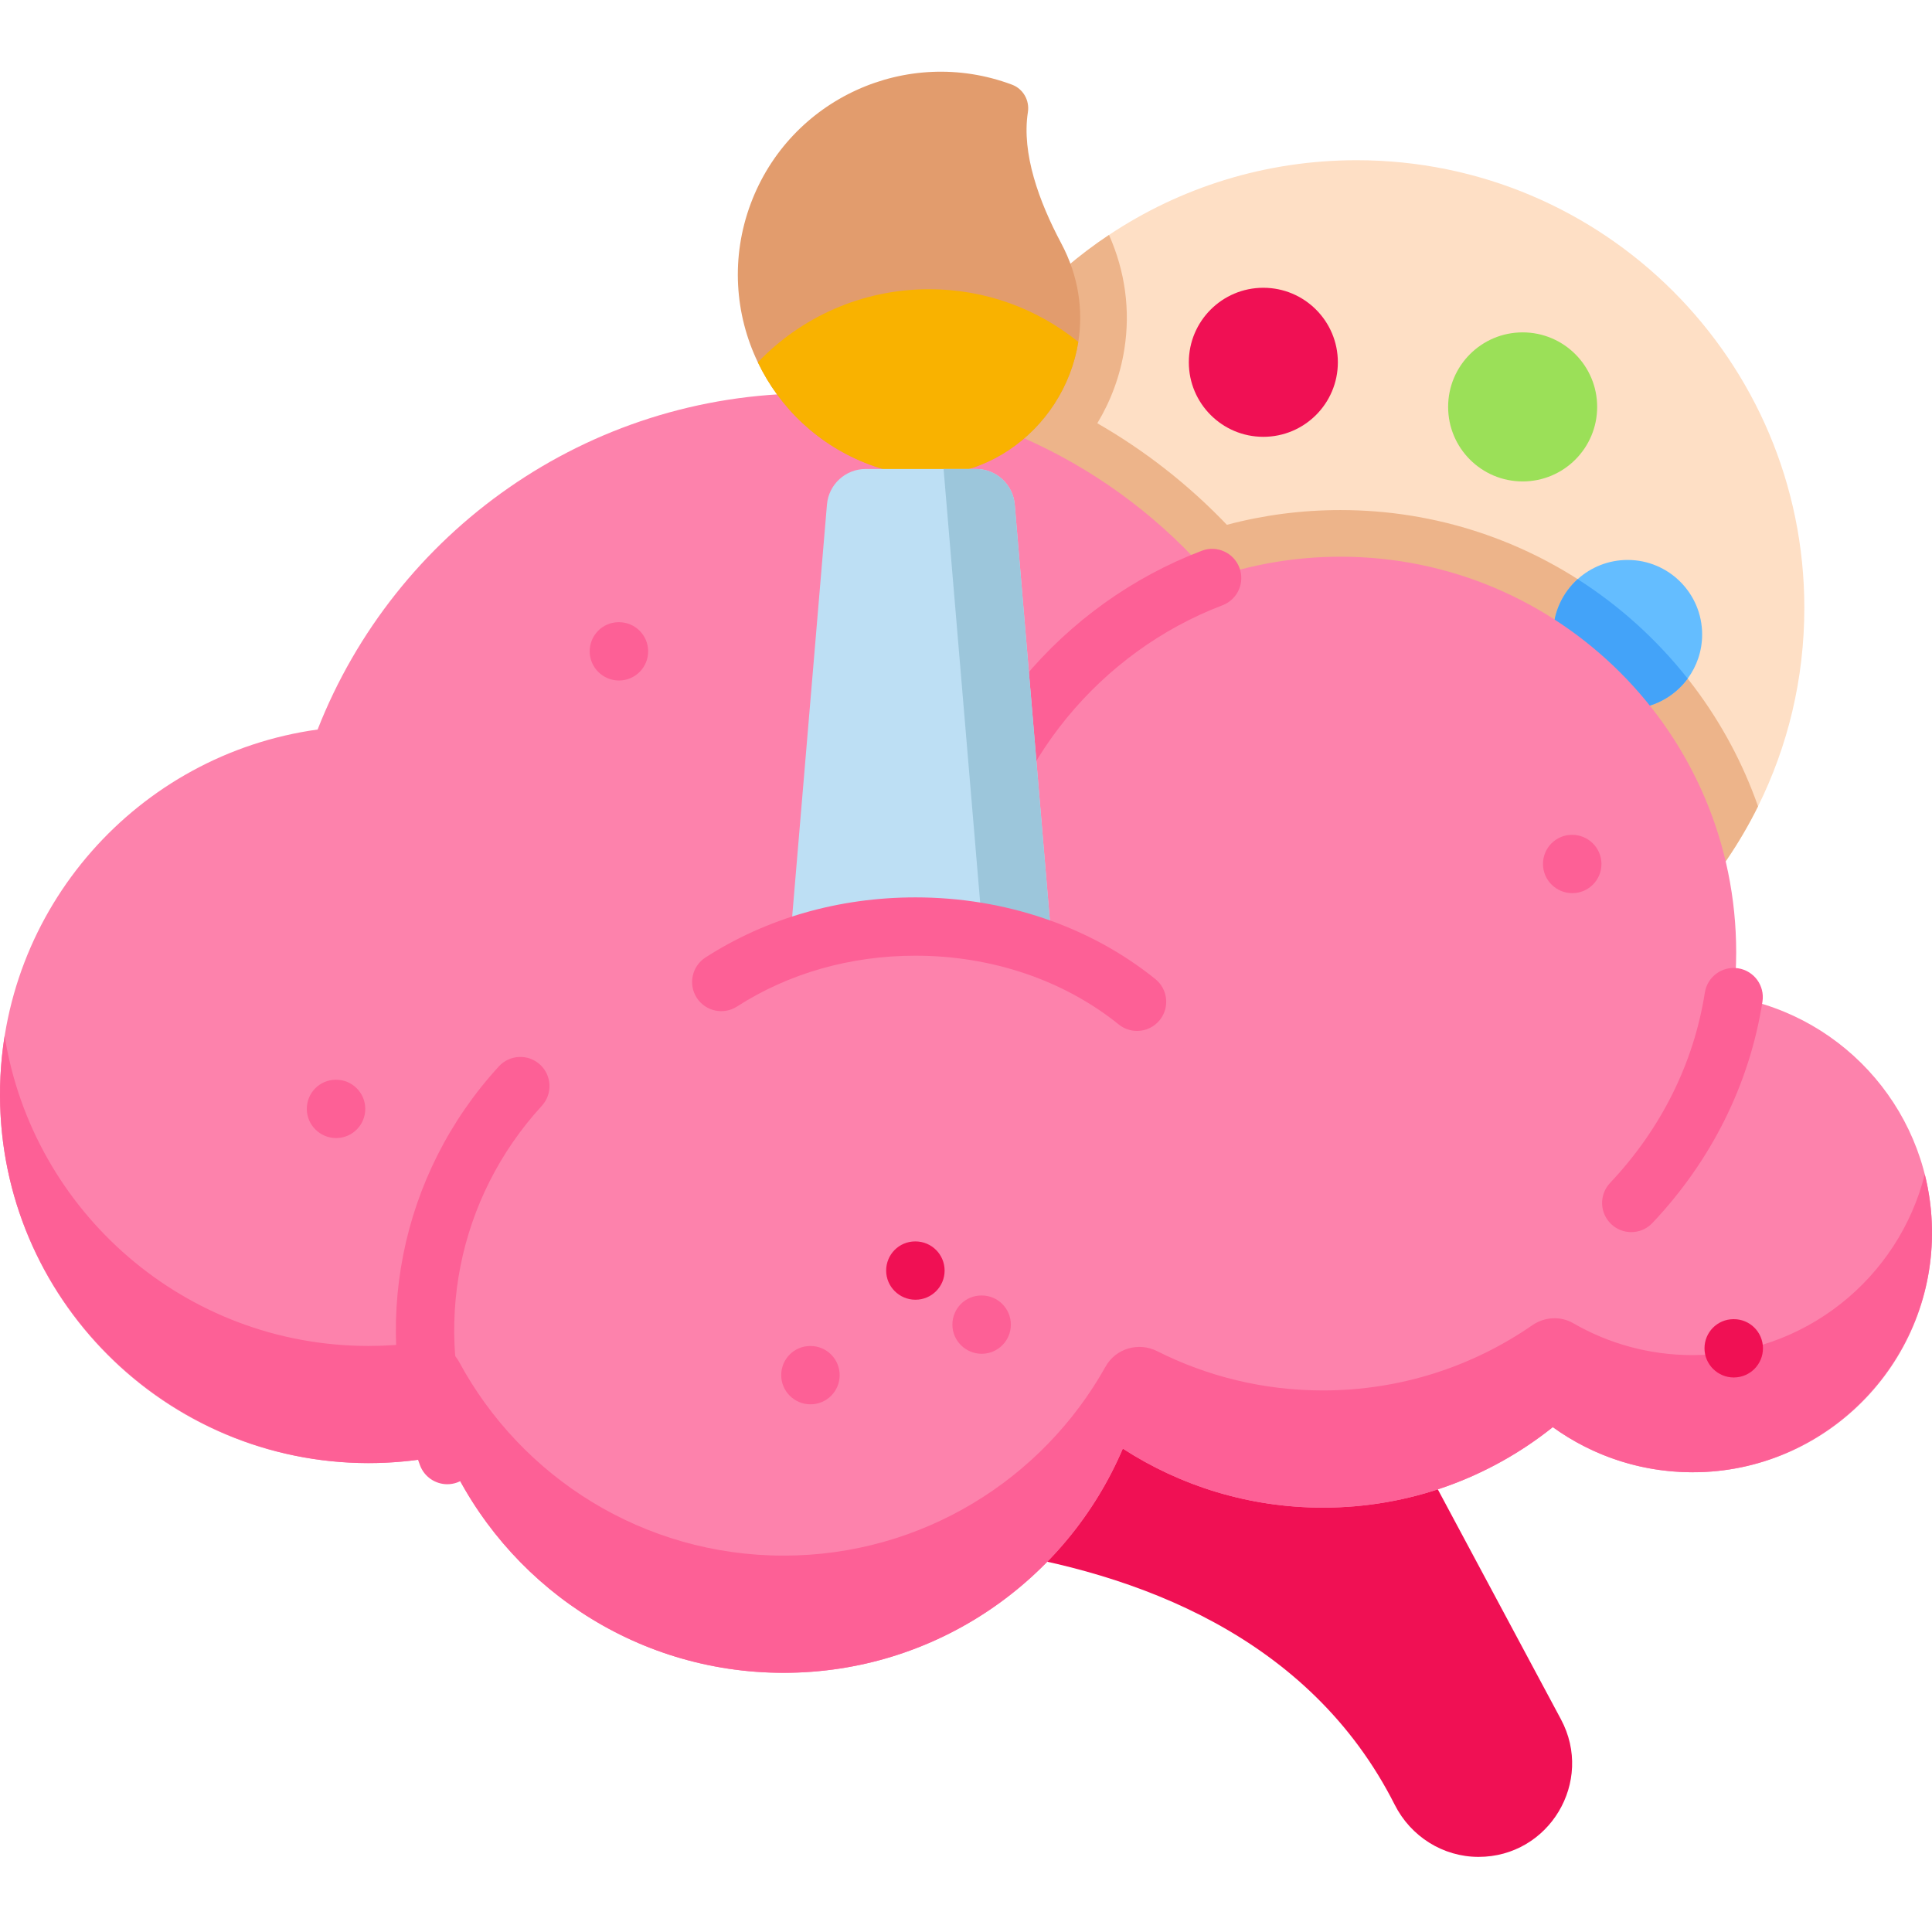 <svg height="512pt" viewBox="0 -19 512.001 512" width="512pt" xmlns="http://www.w3.org/2000/svg"><path d="m478.168 142.094c0 18.883-4.406 36.746-12.27 52.59-19.375 39.137-59.727 66.047-106.363 66.047-65.52 0-118.637-53.117-118.637-118.637 0-41.25 21.055-77.582 53.004-98.836 18.789-12.52 41.359-19.801 65.633-19.801 65.52 0 118.633 53.117 118.633 118.637zm0 0" fill="#fedfc5"/><path d="m465.898 194.684c-19.379 39.137-59.73 66.047-106.367 66.047-65.52 0-118.633-53.117-118.633-118.637 0-41.25 21.055-77.582 53-98.836 4.285 9.621 5.699 20.004 4.07 30.277-1.121 7.105-3.617 13.742-7.168 19.633 12.555 7.211 24.145 16.246 34.336 26.91 9.785-2.598 19.891-3.906 30.121-3.906 51.078 0 94.621 32.832 110.641 78.512zm0 0" fill="#edb48a"/><path d="m451.086 149.141c0 4.375-1.422 8.414-3.832 11.691-3.594 4.883-9.387 8.055-15.914 8.055-10.91 0-19.75-8.84-19.75-19.746 0-5.824 2.516-11.047 6.512-14.66 3.504-3.152 8.137-5.09 13.238-5.09 10.895 0 19.746 8.84 19.746 19.75zm0 0" fill="#64bdff"/><path d="m447.254 160.832c-3.598 4.883-9.387 8.055-15.918 8.055-10.91 0-19.746-8.84-19.746-19.746 0-5.824 2.512-11.047 6.512-14.66 11.133 7.098 20.992 16.02 29.152 26.352zm0 0" fill="#43a3f9"/><path d="m186.031 391.266s138.566-21.141 183.586 68.012c4.254 8.418 12.785 13.816 22.215 13.816 18.719 0 30.672-19.961 21.836-36.457l-65.98-123.219h-128.773zm0 0" fill="#f01054"/><path d="m459.438 245.242c.438-3.891.672-7.848.672-11.855 0-57.91-46.945-104.855-104.855-104.855-11.91 0-23.355 1.988-34.023 5.648-25.719-29.957-63.863-48.934-106.441-48.934-59.402 0-110.18 36.934-130.621 89.086-47.551 6.578-84.168 47.379-84.168 96.738 0 53.941 43.727 97.668 97.668 97.668 7.145 0 14.105-.777 20.812-2.23 15.254 34.066 49.445 57.801 89.184 57.801 40.367 0 75.008-24.488 89.891-59.418 15.273 9.898 33.484 15.645 53.035 15.645 23.043 0 44.219-7.98 60.918-21.328 10.426 7.52 23.219 11.961 37.055 11.961 35.035 0 63.438-28.402 63.438-63.438 0-31.324-22.711-57.328-52.562-62.488zm0 0" fill="#fd82ac"/><g fill="#fd6096"><path d="m511.992 306.711c.539 34.441-27.051 63.391-61.48 64.426-14.582.438-28.09-4.059-39.004-11.93-16.699 13.352-37.871 21.336-60.914 21.336-19.555 0-37.77-5.762-53.035-15.648-14.887 34.922-49.531 59.422-89.895 59.422-39.742 0-73.938-23.738-89.184-57.805-6.074 1.316-12.359 2.074-18.793 2.203-52.184 1.066-96.41-39.641-99.512-91.742-.438-7.328-.051-14.512 1.051-21.441 7.438 46.562 47.789 82.156 96.445 82.156 4.574 0 9.078-.316 13.488-.93 4.262-.594 8.488 1.422 10.535 5.207 16.504 30.543 48.812 51.289 85.969 51.289 36.66 0 68.605-20.199 85.312-50.074 2.707-4.844 8.742-6.602 13.695-4.105 13.203 6.656 28.125 10.406 43.922 10.406 20.605 0 39.715-6.383 55.469-17.273 3.227-2.23 7.461-2.508 10.859-.547 9.312 5.379 20.113 8.457 31.641 8.457 29.68 0 54.598-20.375 61.523-47.914 1.176 4.652 1.828 9.508 1.906 14.508zm0 0"/><path d="m254.469 223.359c-.387 0-.777-.031-1.172-.09-4.219-.641-7.117-4.582-6.477-8.801 2.965-19.5 11.391-38.047 24.363-53.641 12.645-15.199 29-26.91 47.301-33.871 3.984-1.516 8.449.488 9.965 4.477 1.52 3.988-.484 8.453-4.473 9.969-32.504 12.359-56.793 41.953-61.879 75.391-.582 3.824-3.875 6.566-7.629 6.566zm0 0"/><path d="m432.301 307.523c-1.906 0-3.812-.699-5.309-2.113-3.102-2.93-3.238-7.816-.309-10.922 13.5-14.289 22.188-31.73 25.121-50.445.66-4.215 4.617-7.094 8.832-6.434 4.215.66 7.094 4.613 6.434 8.828-3.418 21.809-13.5 42.094-29.156 58.664-1.52 1.609-3.566 2.422-5.613 2.422zm0 0"/><path d="m118.539 374.336c-3.148 0-6.105-1.941-7.254-5.07-13.383-36.492-5.367-76.98 20.914-105.66 2.883-3.145 7.77-3.359 10.918-.477 3.145 2.883 3.359 7.773.477 10.918-22.363 24.402-29.184 58.852-17.801 89.902 1.469 4.004-.59 8.445-4.594 9.914-.879.32-1.773.473-2.66.473zm0 0"/></g><path d="m242.609 325.441c-4.27 0-7.77-3.457-7.77-7.723 0-4.27 3.422-7.727 7.688-7.727h.078c4.27 0 7.727 3.457 7.727 7.727.004 4.266-3.457 7.723-7.723 7.723zm0 0" fill="#f01054"/><path d="m260.16 339.766c-4.266 0-7.766-3.457-7.766-7.727 0-4.266 3.418-7.723 7.684-7.723h.082c4.27 0 7.727 3.457 7.727 7.723 0 4.27-3.457 7.727-7.727 7.727zm0 0" fill="#fd6096"/><path d="m214.793 353.16c-4.27 0-7.766-3.461-7.766-7.727s3.418-7.727 7.684-7.727h.082c4.266 0 7.727 3.461 7.727 7.727s-3.461 7.727-7.727 7.727zm0 0" fill="#fd6096"/><path d="m459.477 346.047c-4.242 0-7.738-3.43-7.766-7.68-.027-4.266 3.371-7.746 7.637-7.773h.082c4.289-.031 7.746 3.41 7.773 7.676s-3.41 7.75-7.676 7.773c-.016.004-.035.004-.051.004zm0 0" fill="#f01054"/><path d="m416.676 217.695c-4.246 0-7.738-3.426-7.77-7.676-.023-4.27 3.371-7.75 7.641-7.777h.082c4.219-.027 7.746 3.41 7.773 7.676.027 4.27-3.41 7.75-7.68 7.777-.016 0-.031 0-.047 0zm0 0" fill="#fd6096"/><path d="m285.762 71.605c-3.707 23.477-27.465 41.895-53.508 33.16-.586-.195-1.164-.402-1.75-.617-13.566-5.059-23.883-15.031-29.668-27.137-6.102-12.711-7.215-27.793-1.887-42.039 10.395-27.828 41.371-41.949 69.188-31.555.02 0 .039.008.051.02 2.957 1.102 4.699 4.164 4.215 7.285-1.703 10.906 2.926 23.66 8.828 34.746 4.625 8.684 5.859 17.738 4.531 26.137zm0 0" fill="#e29c6d"/><path d="m285.762 71.605c-3.707 23.477-27.465 41.895-53.508 33.16-.586-.195-1.164-.402-1.75-.617-13.566-5.059-23.883-15.031-29.668-27.137 11.441-11.938 27.555-19.367 45.398-19.367 14.98 0 28.719 5.223 39.527 13.961zm0 0" fill="#f9b200"/><path d="m229.418 105.281h29.238c5.355 0 9.816 4.102 10.266 9.434l12.969 153.645h-75.707l12.969-153.645c.449-5.332 4.91-9.434 10.266-9.434zm0 0" fill="#bddff4"/><path d="m281.887 268.359h-18.066l-13.766-163.078h8.598c5.355 0 9.816 4.102 10.266 9.434zm0 0" fill="#9cc6db"/><path d="m156.969 299.797c0-40.457 38.34-73.254 85.641-73.254 47.297 0 85.637 32.797 85.637 73.254zm0 0" fill="#fd82ac"/><path d="m301.328 254.207c-1.699 0-3.414-.559-4.844-1.711-14.574-11.754-33.711-18.227-53.875-18.227-17.254 0-33.605 4.66-47.285 13.469-3.59 2.309-8.363 1.277-10.68-2.312-2.309-3.586-1.273-8.367 2.312-10.68 16.18-10.422 35.426-15.93 55.652-15.93 23.68 0 46.262 7.688 63.574 21.648 3.324 2.68 3.844 7.543 1.168 10.863-1.527 1.895-3.766 2.879-6.023 2.879zm0 0" fill="#fd6096"/><path d="m89.074 282.598c-4.242 0-7.734-3.43-7.766-7.68-.023-4.266 3.371-7.746 7.641-7.773h.078.051c4.242 0 7.695 3.426 7.723 7.676.027 4.266-3.41 7.75-7.676 7.777-.016 0-.031 0-.051 0zm0 0" fill="#fd6096"/><path d="m164.039 161.34c-4.242 0-7.734-3.43-7.766-7.68-.023-4.266 3.371-7.746 7.641-7.773h.078.051c4.242 0 7.695 3.426 7.723 7.676.027 4.266-3.41 7.75-7.676 7.773-.016.004-.031.004-.051.004zm0 0" fill="#fd6096"/><path d="m354.547 77.012c0 10.906-8.844 19.75-19.75 19.75s-19.746-8.844-19.746-19.75 8.84-19.75 19.746-19.75 19.75 8.844 19.75 19.75zm0 0" fill="#f01054"/><path d="m423.266 88.832c0 10.906-8.84 19.75-19.746 19.75-10.91 0-19.75-8.844-19.75-19.75s8.84-19.75 19.75-19.75c10.906 0 19.746 8.844 19.746 19.75zm0 0" fill="#9be058"/></svg>
